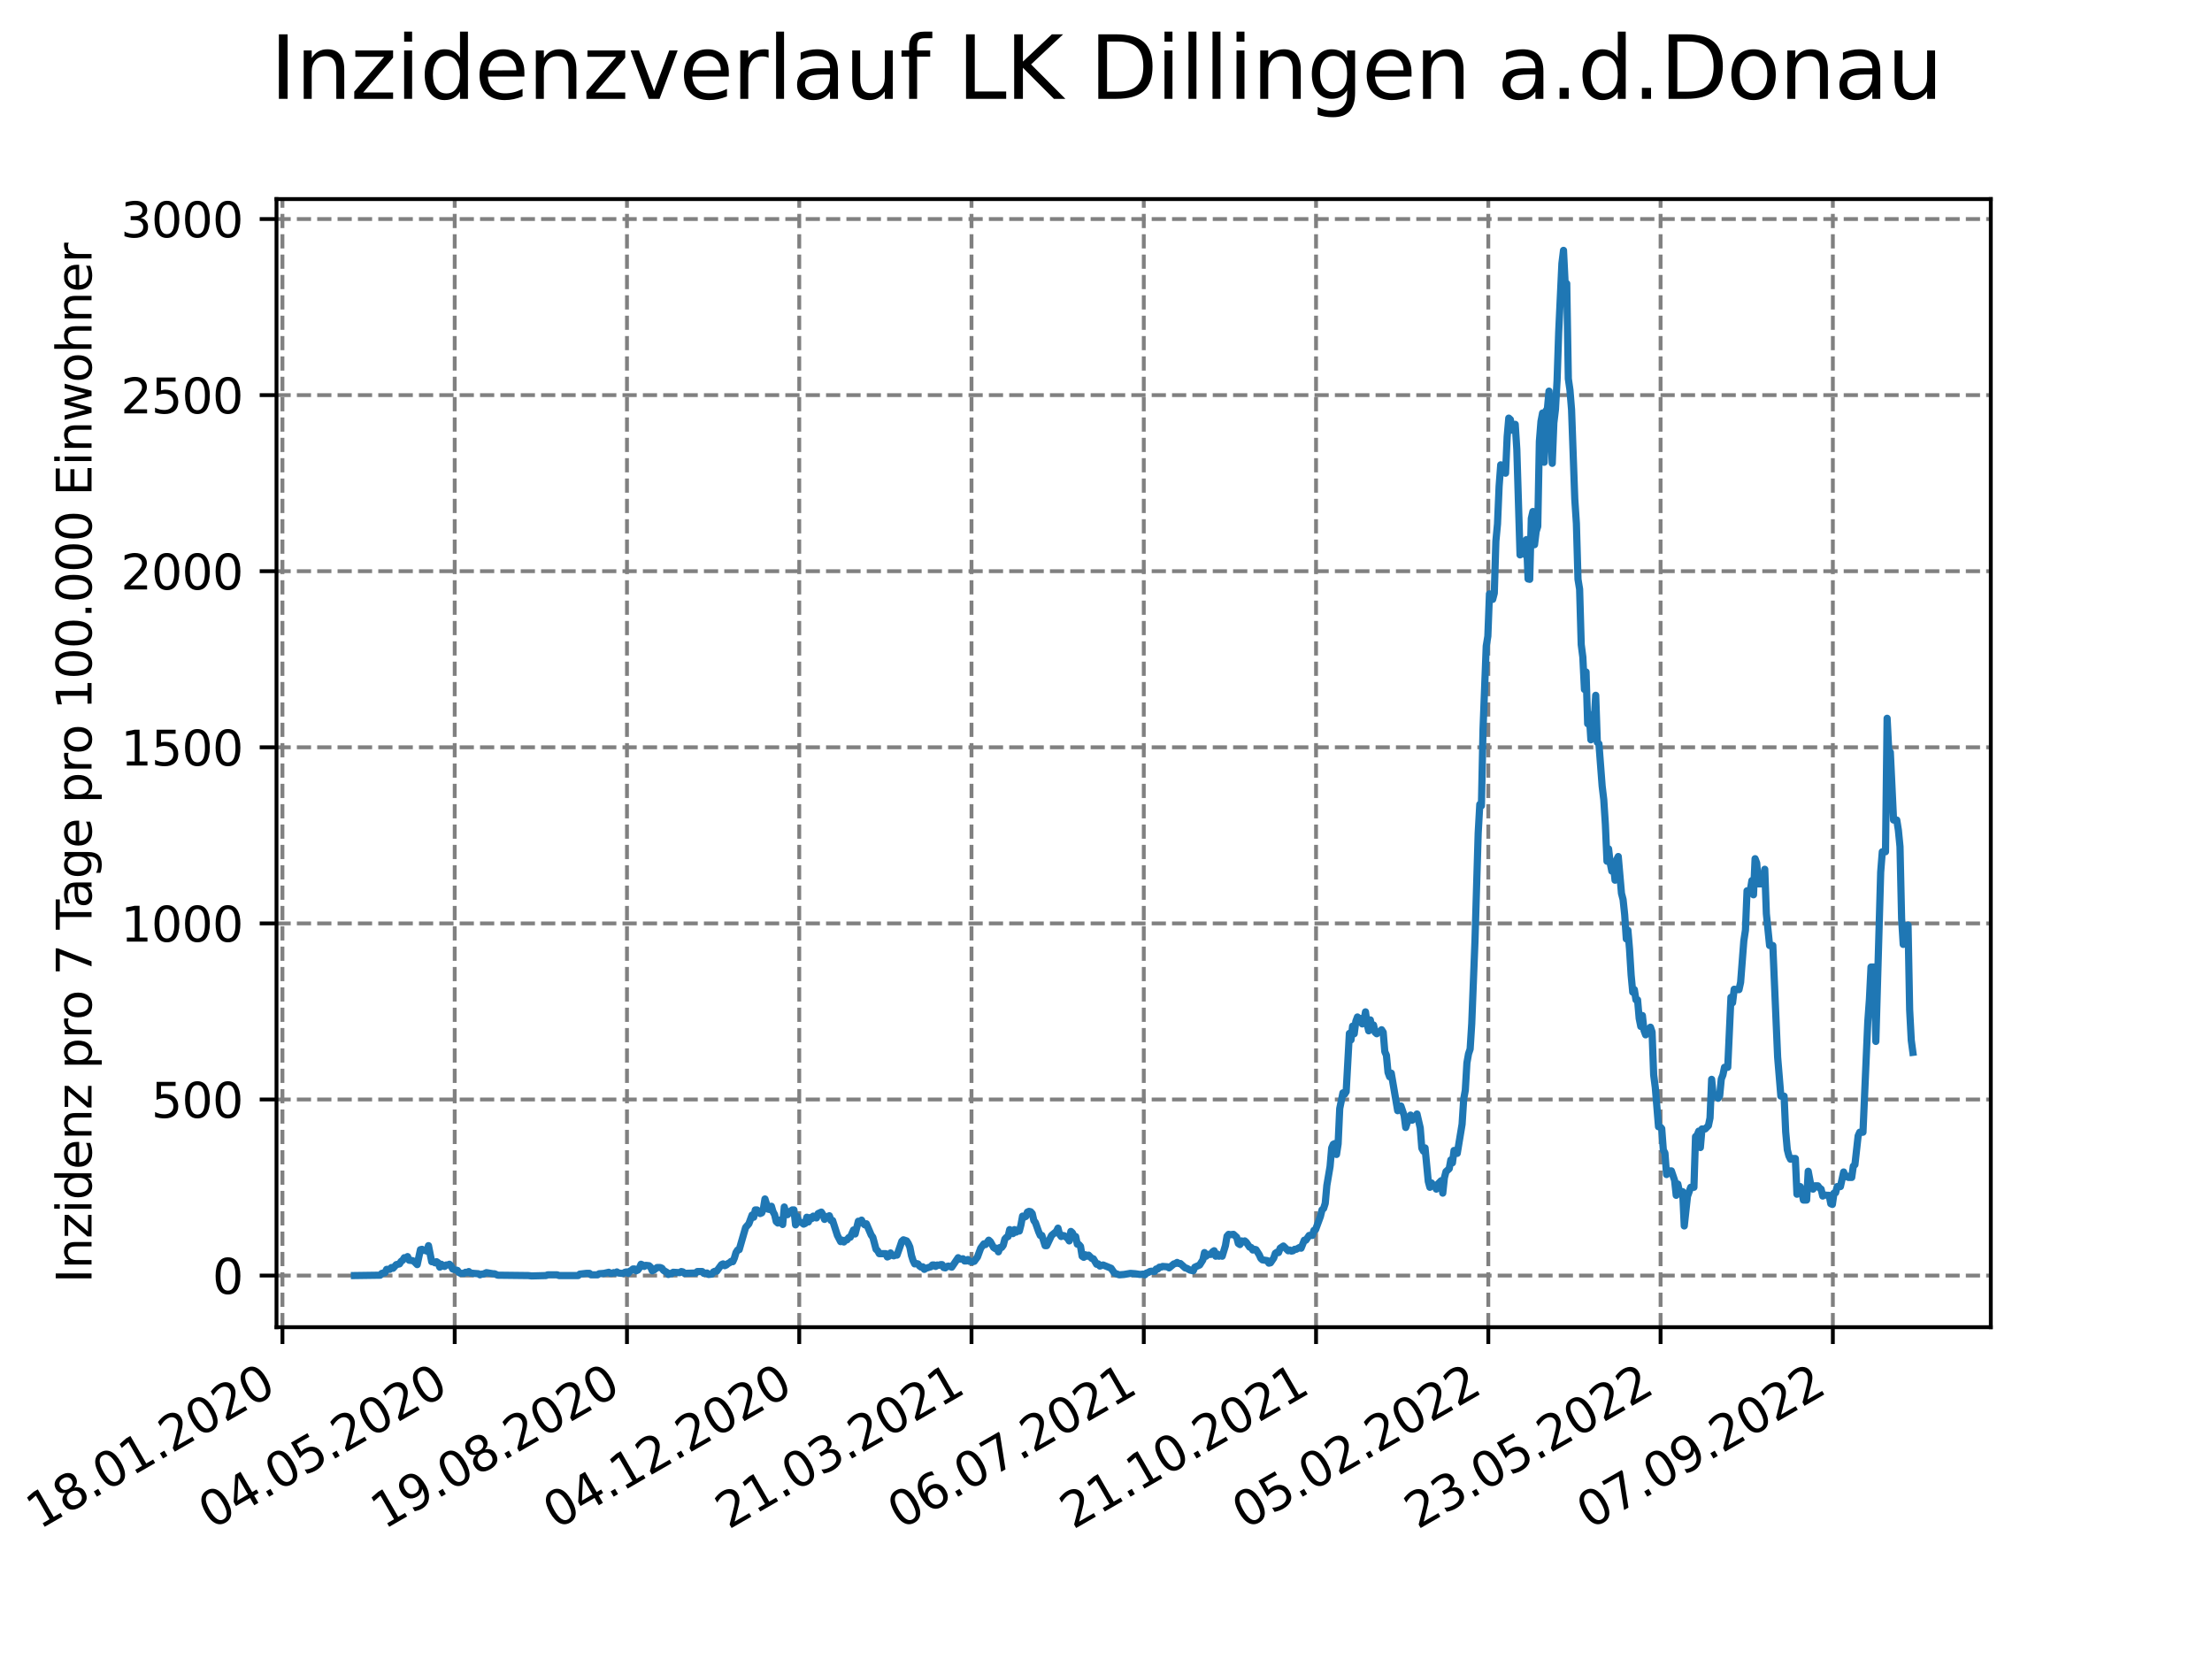 <?xml version="1.0" encoding="utf-8" standalone="no"?>
<!DOCTYPE svg PUBLIC "-//W3C//DTD SVG 1.1//EN"
  "http://www.w3.org/Graphics/SVG/1.1/DTD/svg11.dtd">
<svg xmlns:xlink="http://www.w3.org/1999/xlink" width="460.8pt" height="345.6pt" viewBox="0 0 460.8 345.6" xmlns="http://www.w3.org/2000/svg" version="1.1">
 <defs>
  <style type="text/css">*{stroke-linejoin: round; stroke-linecap: butt}</style>
 </defs>
 <g id="figure_1">
  <g id="patch_1">
   <path d="M 0 345.6 
L 460.8 345.6 
L 460.8 0 
L 0 0 
z
" style="fill: #ffffff"/>
  </g>
  <g id="axes_1">
   <g id="patch_2">
    <path d="M 57.6 276.48 
L 414.72 276.48 
L 414.72 41.472 
L 57.6 41.472 
z
" style="fill: #ffffff"/>
   </g>
   <g id="matplotlib.axis_1">
    <g id="xtick_1">
     <g id="line2d_1">
      <path d="M 58.838 276.48 
L 58.838 41.472 
" clip-path="url(#p808d6f3c18)" style="fill: none; stroke-dasharray: 2.96,1.28; stroke-dashoffset: 0; stroke: #808080; stroke-width: 0.8"/>
     </g>
     <g id="line2d_2">
      <defs>
       <path id="m3c09a8b33b" d="M 0 0 
L 0 3.5 
" style="stroke: #000000; stroke-width: 0.8"/>
      </defs>
      <g>
       <use xlink:href="#m3c09a8b33b" x="58.838" y="276.48" style="stroke: #000000; stroke-width: 0.8"/>
      </g>
     </g>
     <g id="text_1">
      <!-- 18.01.2020 -->
      <g transform="translate(8.213 318.689) rotate(-30) scale(0.1 -0.1)">
       <defs>
        <path id="DejaVuSans-31" d="M 794 531 
L 1825 531 
L 1825 4091 
L 703 3866 
L 703 4441 
L 1819 4666 
L 2450 4666 
L 2450 531 
L 3481 531 
L 3481 0 
L 794 0 
L 794 531 
z
" transform="scale(0.016)"/>
        <path id="DejaVuSans-38" d="M 2034 2216 
Q 1584 2216 1326 1975 
Q 1069 1734 1069 1313 
Q 1069 891 1326 650 
Q 1584 409 2034 409 
Q 2484 409 2743 651 
Q 3003 894 3003 1313 
Q 3003 1734 2745 1975 
Q 2488 2216 2034 2216 
z
M 1403 2484 
Q 997 2584 770 2862 
Q 544 3141 544 3541 
Q 544 4100 942 4425 
Q 1341 4750 2034 4750 
Q 2731 4750 3128 4425 
Q 3525 4100 3525 3541 
Q 3525 3141 3298 2862 
Q 3072 2584 2669 2484 
Q 3125 2378 3379 2068 
Q 3634 1759 3634 1313 
Q 3634 634 3220 271 
Q 2806 -91 2034 -91 
Q 1263 -91 848 271 
Q 434 634 434 1313 
Q 434 1759 690 2068 
Q 947 2378 1403 2484 
z
M 1172 3481 
Q 1172 3119 1398 2916 
Q 1625 2713 2034 2713 
Q 2441 2713 2670 2916 
Q 2900 3119 2900 3481 
Q 2900 3844 2670 4047 
Q 2441 4250 2034 4250 
Q 1625 4250 1398 4047 
Q 1172 3844 1172 3481 
z
" transform="scale(0.016)"/>
        <path id="DejaVuSans-2e" d="M 684 794 
L 1344 794 
L 1344 0 
L 684 0 
L 684 794 
z
" transform="scale(0.016)"/>
        <path id="DejaVuSans-30" d="M 2034 4250 
Q 1547 4250 1301 3770 
Q 1056 3291 1056 2328 
Q 1056 1369 1301 889 
Q 1547 409 2034 409 
Q 2525 409 2770 889 
Q 3016 1369 3016 2328 
Q 3016 3291 2770 3770 
Q 2525 4250 2034 4250 
z
M 2034 4750 
Q 2819 4750 3233 4129 
Q 3647 3509 3647 2328 
Q 3647 1150 3233 529 
Q 2819 -91 2034 -91 
Q 1250 -91 836 529 
Q 422 1150 422 2328 
Q 422 3509 836 4129 
Q 1250 4750 2034 4750 
z
" transform="scale(0.016)"/>
        <path id="DejaVuSans-32" d="M 1228 531 
L 3431 531 
L 3431 0 
L 469 0 
L 469 531 
Q 828 903 1448 1529 
Q 2069 2156 2228 2338 
Q 2531 2678 2651 2914 
Q 2772 3150 2772 3378 
Q 2772 3750 2511 3984 
Q 2250 4219 1831 4219 
Q 1534 4219 1204 4116 
Q 875 4013 500 3803 
L 500 4441 
Q 881 4594 1212 4672 
Q 1544 4750 1819 4750 
Q 2544 4750 2975 4387 
Q 3406 4025 3406 3419 
Q 3406 3131 3298 2873 
Q 3191 2616 2906 2266 
Q 2828 2175 2409 1742 
Q 1991 1309 1228 531 
z
" transform="scale(0.016)"/>
       </defs>
       <use xlink:href="#DejaVuSans-31"/>
       <use xlink:href="#DejaVuSans-38" x="63.623"/>
       <use xlink:href="#DejaVuSans-2e" x="127.246"/>
       <use xlink:href="#DejaVuSans-30" x="159.033"/>
       <use xlink:href="#DejaVuSans-31" x="222.656"/>
       <use xlink:href="#DejaVuSans-2e" x="286.279"/>
       <use xlink:href="#DejaVuSans-32" x="318.066"/>
       <use xlink:href="#DejaVuSans-30" x="381.689"/>
       <use xlink:href="#DejaVuSans-32" x="445.312"/>
       <use xlink:href="#DejaVuSans-30" x="508.936"/>
      </g>
     </g>
    </g>
    <g id="xtick_2">
     <g id="line2d_3">
      <path d="M 94.725 276.48 
L 94.725 41.472 
" clip-path="url(#p808d6f3c18)" style="fill: none; stroke-dasharray: 2.96,1.28; stroke-dashoffset: 0; stroke: #808080; stroke-width: 0.8"/>
     </g>
     <g id="line2d_4">
      <g>
       <use xlink:href="#m3c09a8b33b" x="94.725" y="276.48" style="stroke: #000000; stroke-width: 0.8"/>
      </g>
     </g>
     <g id="text_2">
      <!-- 04.05.2020 -->
      <g transform="translate(44.099 318.689) rotate(-30) scale(0.1 -0.1)">
       <defs>
        <path id="DejaVuSans-34" d="M 2419 4116 
L 825 1625 
L 2419 1625 
L 2419 4116 
z
M 2253 4666 
L 3047 4666 
L 3047 1625 
L 3713 1625 
L 3713 1100 
L 3047 1100 
L 3047 0 
L 2419 0 
L 2419 1100 
L 313 1100 
L 313 1709 
L 2253 4666 
z
" transform="scale(0.016)"/>
        <path id="DejaVuSans-35" d="M 691 4666 
L 3169 4666 
L 3169 4134 
L 1269 4134 
L 1269 2991 
Q 1406 3038 1543 3061 
Q 1681 3084 1819 3084 
Q 2600 3084 3056 2656 
Q 3513 2228 3513 1497 
Q 3513 744 3044 326 
Q 2575 -91 1722 -91 
Q 1428 -91 1123 -41 
Q 819 9 494 109 
L 494 744 
Q 775 591 1075 516 
Q 1375 441 1709 441 
Q 2250 441 2565 725 
Q 2881 1009 2881 1497 
Q 2881 1984 2565 2268 
Q 2250 2553 1709 2553 
Q 1456 2553 1204 2497 
Q 953 2441 691 2322 
L 691 4666 
z
" transform="scale(0.016)"/>
       </defs>
       <use xlink:href="#DejaVuSans-30"/>
       <use xlink:href="#DejaVuSans-34" x="63.623"/>
       <use xlink:href="#DejaVuSans-2e" x="127.246"/>
       <use xlink:href="#DejaVuSans-30" x="159.033"/>
       <use xlink:href="#DejaVuSans-35" x="222.656"/>
       <use xlink:href="#DejaVuSans-2e" x="286.279"/>
       <use xlink:href="#DejaVuSans-32" x="318.066"/>
       <use xlink:href="#DejaVuSans-30" x="381.689"/>
       <use xlink:href="#DejaVuSans-32" x="445.312"/>
       <use xlink:href="#DejaVuSans-30" x="508.936"/>
      </g>
     </g>
    </g>
    <g id="xtick_3">
     <g id="line2d_5">
      <path d="M 130.611 276.48 
L 130.611 41.472 
" clip-path="url(#p808d6f3c18)" style="fill: none; stroke-dasharray: 2.96,1.28; stroke-dashoffset: 0; stroke: #808080; stroke-width: 0.8"/>
     </g>
     <g id="line2d_6">
      <g>
       <use xlink:href="#m3c09a8b33b" x="130.611" y="276.48" style="stroke: #000000; stroke-width: 0.8"/>
      </g>
     </g>
     <g id="text_3">
      <!-- 19.08.2020 -->
      <g transform="translate(79.986 318.689) rotate(-30) scale(0.1 -0.1)">
       <defs>
        <path id="DejaVuSans-39" d="M 703 97 
L 703 672 
Q 941 559 1184 500 
Q 1428 441 1663 441 
Q 2288 441 2617 861 
Q 2947 1281 2994 2138 
Q 2813 1869 2534 1725 
Q 2256 1581 1919 1581 
Q 1219 1581 811 2004 
Q 403 2428 403 3163 
Q 403 3881 828 4315 
Q 1253 4750 1959 4750 
Q 2769 4750 3195 4129 
Q 3622 3509 3622 2328 
Q 3622 1225 3098 567 
Q 2575 -91 1691 -91 
Q 1453 -91 1209 -44 
Q 966 3 703 97 
z
M 1959 2075 
Q 2384 2075 2632 2365 
Q 2881 2656 2881 3163 
Q 2881 3666 2632 3958 
Q 2384 4250 1959 4250 
Q 1534 4250 1286 3958 
Q 1038 3666 1038 3163 
Q 1038 2656 1286 2365 
Q 1534 2075 1959 2075 
z
" transform="scale(0.016)"/>
       </defs>
       <use xlink:href="#DejaVuSans-31"/>
       <use xlink:href="#DejaVuSans-39" x="63.623"/>
       <use xlink:href="#DejaVuSans-2e" x="127.246"/>
       <use xlink:href="#DejaVuSans-30" x="159.033"/>
       <use xlink:href="#DejaVuSans-38" x="222.656"/>
       <use xlink:href="#DejaVuSans-2e" x="286.279"/>
       <use xlink:href="#DejaVuSans-32" x="318.066"/>
       <use xlink:href="#DejaVuSans-30" x="381.689"/>
       <use xlink:href="#DejaVuSans-32" x="445.312"/>
       <use xlink:href="#DejaVuSans-30" x="508.936"/>
      </g>
     </g>
    </g>
    <g id="xtick_4">
     <g id="line2d_7">
      <path d="M 166.497 276.48 
L 166.497 41.472 
" clip-path="url(#p808d6f3c18)" style="fill: none; stroke-dasharray: 2.96,1.28; stroke-dashoffset: 0; stroke: #808080; stroke-width: 0.8"/>
     </g>
     <g id="line2d_8">
      <g>
       <use xlink:href="#m3c09a8b33b" x="166.497" y="276.48" style="stroke: #000000; stroke-width: 0.8"/>
      </g>
     </g>
     <g id="text_4">
      <!-- 04.12.2020 -->
      <g transform="translate(115.872 318.689) rotate(-30) scale(0.1 -0.1)">
       <use xlink:href="#DejaVuSans-30"/>
       <use xlink:href="#DejaVuSans-34" x="63.623"/>
       <use xlink:href="#DejaVuSans-2e" x="127.246"/>
       <use xlink:href="#DejaVuSans-31" x="159.033"/>
       <use xlink:href="#DejaVuSans-32" x="222.656"/>
       <use xlink:href="#DejaVuSans-2e" x="286.279"/>
       <use xlink:href="#DejaVuSans-32" x="318.066"/>
       <use xlink:href="#DejaVuSans-30" x="381.689"/>
       <use xlink:href="#DejaVuSans-32" x="445.312"/>
       <use xlink:href="#DejaVuSans-30" x="508.936"/>
      </g>
     </g>
    </g>
    <g id="xtick_5">
     <g id="line2d_9">
      <path d="M 202.384 276.48 
L 202.384 41.472 
" clip-path="url(#p808d6f3c18)" style="fill: none; stroke-dasharray: 2.96,1.28; stroke-dashoffset: 0; stroke: #808080; stroke-width: 0.8"/>
     </g>
     <g id="line2d_10">
      <g>
       <use xlink:href="#m3c09a8b33b" x="202.384" y="276.48" style="stroke: #000000; stroke-width: 0.8"/>
      </g>
     </g>
     <g id="text_5">
      <!-- 21.03.2021 -->
      <g transform="translate(151.759 318.689) rotate(-30) scale(0.1 -0.1)">
       <defs>
        <path id="DejaVuSans-33" d="M 2597 2516 
Q 3050 2419 3304 2112 
Q 3559 1806 3559 1356 
Q 3559 666 3084 287 
Q 2609 -91 1734 -91 
Q 1441 -91 1130 -33 
Q 819 25 488 141 
L 488 750 
Q 750 597 1062 519 
Q 1375 441 1716 441 
Q 2309 441 2620 675 
Q 2931 909 2931 1356 
Q 2931 1769 2642 2001 
Q 2353 2234 1838 2234 
L 1294 2234 
L 1294 2753 
L 1863 2753 
Q 2328 2753 2575 2939 
Q 2822 3125 2822 3475 
Q 2822 3834 2567 4026 
Q 2313 4219 1838 4219 
Q 1578 4219 1281 4162 
Q 984 4106 628 3988 
L 628 4550 
Q 988 4650 1302 4700 
Q 1616 4750 1894 4750 
Q 2613 4750 3031 4423 
Q 3450 4097 3450 3541 
Q 3450 3153 3228 2886 
Q 3006 2619 2597 2516 
z
" transform="scale(0.016)"/>
       </defs>
       <use xlink:href="#DejaVuSans-32"/>
       <use xlink:href="#DejaVuSans-31" x="63.623"/>
       <use xlink:href="#DejaVuSans-2e" x="127.246"/>
       <use xlink:href="#DejaVuSans-30" x="159.033"/>
       <use xlink:href="#DejaVuSans-33" x="222.656"/>
       <use xlink:href="#DejaVuSans-2e" x="286.279"/>
       <use xlink:href="#DejaVuSans-32" x="318.066"/>
       <use xlink:href="#DejaVuSans-30" x="381.689"/>
       <use xlink:href="#DejaVuSans-32" x="445.312"/>
       <use xlink:href="#DejaVuSans-31" x="508.936"/>
      </g>
     </g>
    </g>
    <g id="xtick_6">
     <g id="line2d_11">
      <path d="M 238.27 276.48 
L 238.27 41.472 
" clip-path="url(#p808d6f3c18)" style="fill: none; stroke-dasharray: 2.96,1.28; stroke-dashoffset: 0; stroke: #808080; stroke-width: 0.8"/>
     </g>
     <g id="line2d_12">
      <g>
       <use xlink:href="#m3c09a8b33b" x="238.27" y="276.48" style="stroke: #000000; stroke-width: 0.8"/>
      </g>
     </g>
     <g id="text_6">
      <!-- 06.07.2021 -->
      <g transform="translate(187.645 318.689) rotate(-30) scale(0.1 -0.1)">
       <defs>
        <path id="DejaVuSans-36" d="M 2113 2584 
Q 1688 2584 1439 2293 
Q 1191 2003 1191 1497 
Q 1191 994 1439 701 
Q 1688 409 2113 409 
Q 2538 409 2786 701 
Q 3034 994 3034 1497 
Q 3034 2003 2786 2293 
Q 2538 2584 2113 2584 
z
M 3366 4563 
L 3366 3988 
Q 3128 4100 2886 4159 
Q 2644 4219 2406 4219 
Q 1781 4219 1451 3797 
Q 1122 3375 1075 2522 
Q 1259 2794 1537 2939 
Q 1816 3084 2150 3084 
Q 2853 3084 3261 2657 
Q 3669 2231 3669 1497 
Q 3669 778 3244 343 
Q 2819 -91 2113 -91 
Q 1303 -91 875 529 
Q 447 1150 447 2328 
Q 447 3434 972 4092 
Q 1497 4750 2381 4750 
Q 2619 4750 2861 4703 
Q 3103 4656 3366 4563 
z
" transform="scale(0.016)"/>
        <path id="DejaVuSans-37" d="M 525 4666 
L 3525 4666 
L 3525 4397 
L 1831 0 
L 1172 0 
L 2766 4134 
L 525 4134 
L 525 4666 
z
" transform="scale(0.016)"/>
       </defs>
       <use xlink:href="#DejaVuSans-30"/>
       <use xlink:href="#DejaVuSans-36" x="63.623"/>
       <use xlink:href="#DejaVuSans-2e" x="127.246"/>
       <use xlink:href="#DejaVuSans-30" x="159.033"/>
       <use xlink:href="#DejaVuSans-37" x="222.656"/>
       <use xlink:href="#DejaVuSans-2e" x="286.279"/>
       <use xlink:href="#DejaVuSans-32" x="318.066"/>
       <use xlink:href="#DejaVuSans-30" x="381.689"/>
       <use xlink:href="#DejaVuSans-32" x="445.312"/>
       <use xlink:href="#DejaVuSans-31" x="508.936"/>
      </g>
     </g>
    </g>
    <g id="xtick_7">
     <g id="line2d_13">
      <path d="M 274.157 276.48 
L 274.157 41.472 
" clip-path="url(#p808d6f3c18)" style="fill: none; stroke-dasharray: 2.96,1.28; stroke-dashoffset: 0; stroke: #808080; stroke-width: 0.8"/>
     </g>
     <g id="line2d_14">
      <g>
       <use xlink:href="#m3c09a8b33b" x="274.157" y="276.48" style="stroke: #000000; stroke-width: 0.8"/>
      </g>
     </g>
     <g id="text_7">
      <!-- 21.10.2021 -->
      <g transform="translate(223.531 318.689) rotate(-30) scale(0.1 -0.1)">
       <use xlink:href="#DejaVuSans-32"/>
       <use xlink:href="#DejaVuSans-31" x="63.623"/>
       <use xlink:href="#DejaVuSans-2e" x="127.246"/>
       <use xlink:href="#DejaVuSans-31" x="159.033"/>
       <use xlink:href="#DejaVuSans-30" x="222.656"/>
       <use xlink:href="#DejaVuSans-2e" x="286.279"/>
       <use xlink:href="#DejaVuSans-32" x="318.066"/>
       <use xlink:href="#DejaVuSans-30" x="381.689"/>
       <use xlink:href="#DejaVuSans-32" x="445.312"/>
       <use xlink:href="#DejaVuSans-31" x="508.936"/>
      </g>
     </g>
    </g>
    <g id="xtick_8">
     <g id="line2d_15">
      <path d="M 310.043 276.48 
L 310.043 41.472 
" clip-path="url(#p808d6f3c18)" style="fill: none; stroke-dasharray: 2.96,1.28; stroke-dashoffset: 0; stroke: #808080; stroke-width: 0.8"/>
     </g>
     <g id="line2d_16">
      <g>
       <use xlink:href="#m3c09a8b33b" x="310.043" y="276.48" style="stroke: #000000; stroke-width: 0.8"/>
      </g>
     </g>
     <g id="text_8">
      <!-- 05.02.2022 -->
      <g transform="translate(259.418 318.689) rotate(-30) scale(0.1 -0.1)">
       <use xlink:href="#DejaVuSans-30"/>
       <use xlink:href="#DejaVuSans-35" x="63.623"/>
       <use xlink:href="#DejaVuSans-2e" x="127.246"/>
       <use xlink:href="#DejaVuSans-30" x="159.033"/>
       <use xlink:href="#DejaVuSans-32" x="222.656"/>
       <use xlink:href="#DejaVuSans-2e" x="286.279"/>
       <use xlink:href="#DejaVuSans-32" x="318.066"/>
       <use xlink:href="#DejaVuSans-30" x="381.689"/>
       <use xlink:href="#DejaVuSans-32" x="445.312"/>
       <use xlink:href="#DejaVuSans-32" x="508.936"/>
      </g>
     </g>
    </g>
    <g id="xtick_9">
     <g id="line2d_17">
      <path d="M 345.929 276.48 
L 345.929 41.472 
" clip-path="url(#p808d6f3c18)" style="fill: none; stroke-dasharray: 2.96,1.28; stroke-dashoffset: 0; stroke: #808080; stroke-width: 0.8"/>
     </g>
     <g id="line2d_18">
      <g>
       <use xlink:href="#m3c09a8b33b" x="345.929" y="276.48" style="stroke: #000000; stroke-width: 0.8"/>
      </g>
     </g>
     <g id="text_9">
      <!-- 23.05.2022 -->
      <g transform="translate(295.304 318.689) rotate(-30) scale(0.1 -0.1)">
       <use xlink:href="#DejaVuSans-32"/>
       <use xlink:href="#DejaVuSans-33" x="63.623"/>
       <use xlink:href="#DejaVuSans-2e" x="127.246"/>
       <use xlink:href="#DejaVuSans-30" x="159.033"/>
       <use xlink:href="#DejaVuSans-35" x="222.656"/>
       <use xlink:href="#DejaVuSans-2e" x="286.279"/>
       <use xlink:href="#DejaVuSans-32" x="318.066"/>
       <use xlink:href="#DejaVuSans-30" x="381.689"/>
       <use xlink:href="#DejaVuSans-32" x="445.312"/>
       <use xlink:href="#DejaVuSans-32" x="508.936"/>
      </g>
     </g>
    </g>
    <g id="xtick_10">
     <g id="line2d_19">
      <path d="M 381.816 276.48 
L 381.816 41.472 
" clip-path="url(#p808d6f3c18)" style="fill: none; stroke-dasharray: 2.96,1.28; stroke-dashoffset: 0; stroke: #808080; stroke-width: 0.8"/>
     </g>
     <g id="line2d_20">
      <g>
       <use xlink:href="#m3c09a8b33b" x="381.816" y="276.48" style="stroke: #000000; stroke-width: 0.8"/>
      </g>
     </g>
     <g id="text_10">
      <!-- 07.09.2022 -->
      <g transform="translate(331.191 318.689) rotate(-30) scale(0.1 -0.1)">
       <use xlink:href="#DejaVuSans-30"/>
       <use xlink:href="#DejaVuSans-37" x="63.623"/>
       <use xlink:href="#DejaVuSans-2e" x="127.246"/>
       <use xlink:href="#DejaVuSans-30" x="159.033"/>
       <use xlink:href="#DejaVuSans-39" x="222.656"/>
       <use xlink:href="#DejaVuSans-2e" x="286.279"/>
       <use xlink:href="#DejaVuSans-32" x="318.066"/>
       <use xlink:href="#DejaVuSans-30" x="381.689"/>
       <use xlink:href="#DejaVuSans-32" x="445.312"/>
       <use xlink:href="#DejaVuSans-32" x="508.936"/>
      </g>
     </g>
    </g>
   </g>
   <g id="matplotlib.axis_2">
    <g id="ytick_1">
     <g id="line2d_21">
      <path d="M 57.6 265.722 
L 414.72 265.722 
" clip-path="url(#p808d6f3c18)" style="fill: none; stroke-dasharray: 2.96,1.28; stroke-dashoffset: 0; stroke: #808080; stroke-width: 0.8"/>
     </g>
     <g id="line2d_22">
      <defs>
       <path id="me8bfddc1c8" d="M 0 0 
L -3.5 0 
" style="stroke: #000000; stroke-width: 0.8"/>
      </defs>
      <g>
       <use xlink:href="#me8bfddc1c8" x="57.6" y="265.722" style="stroke: #000000; stroke-width: 0.8"/>
      </g>
     </g>
     <g id="text_11">
      <!-- 0 -->
      <g transform="translate(44.237 269.521) scale(0.1 -0.1)">
       <use xlink:href="#DejaVuSans-30"/>
      </g>
     </g>
    </g>
    <g id="ytick_2">
     <g id="line2d_23">
      <path d="M 57.6 229.04 
L 414.72 229.04 
" clip-path="url(#p808d6f3c18)" style="fill: none; stroke-dasharray: 2.96,1.28; stroke-dashoffset: 0; stroke: #808080; stroke-width: 0.8"/>
     </g>
     <g id="line2d_24">
      <g>
       <use xlink:href="#me8bfddc1c8" x="57.6" y="229.04" style="stroke: #000000; stroke-width: 0.8"/>
      </g>
     </g>
     <g id="text_12">
      <!-- 500 -->
      <g transform="translate(31.512 232.839) scale(0.1 -0.1)">
       <use xlink:href="#DejaVuSans-35"/>
       <use xlink:href="#DejaVuSans-30" x="63.623"/>
       <use xlink:href="#DejaVuSans-30" x="127.246"/>
      </g>
     </g>
    </g>
    <g id="ytick_3">
     <g id="line2d_25">
      <path d="M 57.6 192.358 
L 414.72 192.358 
" clip-path="url(#p808d6f3c18)" style="fill: none; stroke-dasharray: 2.96,1.28; stroke-dashoffset: 0; stroke: #808080; stroke-width: 0.8"/>
     </g>
     <g id="line2d_26">
      <g>
       <use xlink:href="#me8bfddc1c8" x="57.6" y="192.358" style="stroke: #000000; stroke-width: 0.8"/>
      </g>
     </g>
     <g id="text_13">
      <!-- 1000 -->
      <g transform="translate(25.15 196.157) scale(0.1 -0.1)">
       <use xlink:href="#DejaVuSans-31"/>
       <use xlink:href="#DejaVuSans-30" x="63.623"/>
       <use xlink:href="#DejaVuSans-30" x="127.246"/>
       <use xlink:href="#DejaVuSans-30" x="190.869"/>
      </g>
     </g>
    </g>
    <g id="ytick_4">
     <g id="line2d_27">
      <path d="M 57.6 155.676 
L 414.72 155.676 
" clip-path="url(#p808d6f3c18)" style="fill: none; stroke-dasharray: 2.96,1.28; stroke-dashoffset: 0; stroke: #808080; stroke-width: 0.8"/>
     </g>
     <g id="line2d_28">
      <g>
       <use xlink:href="#me8bfddc1c8" x="57.6" y="155.676" style="stroke: #000000; stroke-width: 0.8"/>
      </g>
     </g>
     <g id="text_14">
      <!-- 1500 -->
      <g transform="translate(25.15 159.476) scale(0.1 -0.1)">
       <use xlink:href="#DejaVuSans-31"/>
       <use xlink:href="#DejaVuSans-35" x="63.623"/>
       <use xlink:href="#DejaVuSans-30" x="127.246"/>
       <use xlink:href="#DejaVuSans-30" x="190.869"/>
      </g>
     </g>
    </g>
    <g id="ytick_5">
     <g id="line2d_29">
      <path d="M 57.6 118.995 
L 414.72 118.995 
" clip-path="url(#p808d6f3c18)" style="fill: none; stroke-dasharray: 2.96,1.28; stroke-dashoffset: 0; stroke: #808080; stroke-width: 0.8"/>
     </g>
     <g id="line2d_30">
      <g>
       <use xlink:href="#me8bfddc1c8" x="57.6" y="118.995" style="stroke: #000000; stroke-width: 0.8"/>
      </g>
     </g>
     <g id="text_15">
      <!-- 2000 -->
      <g transform="translate(25.15 122.794) scale(0.1 -0.1)">
       <use xlink:href="#DejaVuSans-32"/>
       <use xlink:href="#DejaVuSans-30" x="63.623"/>
       <use xlink:href="#DejaVuSans-30" x="127.246"/>
       <use xlink:href="#DejaVuSans-30" x="190.869"/>
      </g>
     </g>
    </g>
    <g id="ytick_6">
     <g id="line2d_31">
      <path d="M 57.6 82.313 
L 414.72 82.313 
" clip-path="url(#p808d6f3c18)" style="fill: none; stroke-dasharray: 2.96,1.28; stroke-dashoffset: 0; stroke: #808080; stroke-width: 0.8"/>
     </g>
     <g id="line2d_32">
      <g>
       <use xlink:href="#me8bfddc1c8" x="57.6" y="82.313" style="stroke: #000000; stroke-width: 0.8"/>
      </g>
     </g>
     <g id="text_16">
      <!-- 2500 -->
      <g transform="translate(25.15 86.112) scale(0.1 -0.1)">
       <use xlink:href="#DejaVuSans-32"/>
       <use xlink:href="#DejaVuSans-35" x="63.623"/>
       <use xlink:href="#DejaVuSans-30" x="127.246"/>
       <use xlink:href="#DejaVuSans-30" x="190.869"/>
      </g>
     </g>
    </g>
    <g id="ytick_7">
     <g id="line2d_33">
      <path d="M 57.6 45.631 
L 414.72 45.631 
" clip-path="url(#p808d6f3c18)" style="fill: none; stroke-dasharray: 2.96,1.28; stroke-dashoffset: 0; stroke: #808080; stroke-width: 0.8"/>
     </g>
     <g id="line2d_34">
      <g>
       <use xlink:href="#me8bfddc1c8" x="57.6" y="45.631" style="stroke: #000000; stroke-width: 0.8"/>
      </g>
     </g>
     <g id="text_17">
      <!-- 3000 -->
      <g transform="translate(25.15 49.43) scale(0.1 -0.1)">
       <use xlink:href="#DejaVuSans-33"/>
       <use xlink:href="#DejaVuSans-30" x="63.623"/>
       <use xlink:href="#DejaVuSans-30" x="127.246"/>
       <use xlink:href="#DejaVuSans-30" x="190.869"/>
      </g>
     </g>
    </g>
    <g id="text_18">
     <!-- Inzidenz pro 7 Tage pro 100.000 Einwohner -->
     <g transform="translate(19.07 267.301) rotate(-90) scale(0.1 -0.1)">
      <defs>
       <path id="DejaVuSans-49" d="M 628 4666 
L 1259 4666 
L 1259 0 
L 628 0 
L 628 4666 
z
" transform="scale(0.016)"/>
       <path id="DejaVuSans-6e" d="M 3513 2113 
L 3513 0 
L 2938 0 
L 2938 2094 
Q 2938 2591 2744 2837 
Q 2550 3084 2163 3084 
Q 1697 3084 1428 2787 
Q 1159 2491 1159 1978 
L 1159 0 
L 581 0 
L 581 3500 
L 1159 3500 
L 1159 2956 
Q 1366 3272 1645 3428 
Q 1925 3584 2291 3584 
Q 2894 3584 3203 3211 
Q 3513 2838 3513 2113 
z
" transform="scale(0.016)"/>
       <path id="DejaVuSans-7a" d="M 353 3500 
L 3084 3500 
L 3084 2975 
L 922 459 
L 3084 459 
L 3084 0 
L 275 0 
L 275 525 
L 2438 3041 
L 353 3041 
L 353 3500 
z
" transform="scale(0.016)"/>
       <path id="DejaVuSans-69" d="M 603 3500 
L 1178 3500 
L 1178 0 
L 603 0 
L 603 3500 
z
M 603 4863 
L 1178 4863 
L 1178 4134 
L 603 4134 
L 603 4863 
z
" transform="scale(0.016)"/>
       <path id="DejaVuSans-64" d="M 2906 2969 
L 2906 4863 
L 3481 4863 
L 3481 0 
L 2906 0 
L 2906 525 
Q 2725 213 2448 61 
Q 2172 -91 1784 -91 
Q 1150 -91 751 415 
Q 353 922 353 1747 
Q 353 2572 751 3078 
Q 1150 3584 1784 3584 
Q 2172 3584 2448 3432 
Q 2725 3281 2906 2969 
z
M 947 1747 
Q 947 1113 1208 752 
Q 1469 391 1925 391 
Q 2381 391 2643 752 
Q 2906 1113 2906 1747 
Q 2906 2381 2643 2742 
Q 2381 3103 1925 3103 
Q 1469 3103 1208 2742 
Q 947 2381 947 1747 
z
" transform="scale(0.016)"/>
       <path id="DejaVuSans-65" d="M 3597 1894 
L 3597 1613 
L 953 1613 
Q 991 1019 1311 708 
Q 1631 397 2203 397 
Q 2534 397 2845 478 
Q 3156 559 3463 722 
L 3463 178 
Q 3153 47 2828 -22 
Q 2503 -91 2169 -91 
Q 1331 -91 842 396 
Q 353 884 353 1716 
Q 353 2575 817 3079 
Q 1281 3584 2069 3584 
Q 2775 3584 3186 3129 
Q 3597 2675 3597 1894 
z
M 3022 2063 
Q 3016 2534 2758 2815 
Q 2500 3097 2075 3097 
Q 1594 3097 1305 2825 
Q 1016 2553 972 2059 
L 3022 2063 
z
" transform="scale(0.016)"/>
       <path id="DejaVuSans-20" transform="scale(0.016)"/>
       <path id="DejaVuSans-70" d="M 1159 525 
L 1159 -1331 
L 581 -1331 
L 581 3500 
L 1159 3500 
L 1159 2969 
Q 1341 3281 1617 3432 
Q 1894 3584 2278 3584 
Q 2916 3584 3314 3078 
Q 3713 2572 3713 1747 
Q 3713 922 3314 415 
Q 2916 -91 2278 -91 
Q 1894 -91 1617 61 
Q 1341 213 1159 525 
z
M 3116 1747 
Q 3116 2381 2855 2742 
Q 2594 3103 2138 3103 
Q 1681 3103 1420 2742 
Q 1159 2381 1159 1747 
Q 1159 1113 1420 752 
Q 1681 391 2138 391 
Q 2594 391 2855 752 
Q 3116 1113 3116 1747 
z
" transform="scale(0.016)"/>
       <path id="DejaVuSans-72" d="M 2631 2963 
Q 2534 3019 2420 3045 
Q 2306 3072 2169 3072 
Q 1681 3072 1420 2755 
Q 1159 2438 1159 1844 
L 1159 0 
L 581 0 
L 581 3500 
L 1159 3500 
L 1159 2956 
Q 1341 3275 1631 3429 
Q 1922 3584 2338 3584 
Q 2397 3584 2469 3576 
Q 2541 3569 2628 3553 
L 2631 2963 
z
" transform="scale(0.016)"/>
       <path id="DejaVuSans-6f" d="M 1959 3097 
Q 1497 3097 1228 2736 
Q 959 2375 959 1747 
Q 959 1119 1226 758 
Q 1494 397 1959 397 
Q 2419 397 2687 759 
Q 2956 1122 2956 1747 
Q 2956 2369 2687 2733 
Q 2419 3097 1959 3097 
z
M 1959 3584 
Q 2709 3584 3137 3096 
Q 3566 2609 3566 1747 
Q 3566 888 3137 398 
Q 2709 -91 1959 -91 
Q 1206 -91 779 398 
Q 353 888 353 1747 
Q 353 2609 779 3096 
Q 1206 3584 1959 3584 
z
" transform="scale(0.016)"/>
       <path id="DejaVuSans-54" d="M -19 4666 
L 3928 4666 
L 3928 4134 
L 2272 4134 
L 2272 0 
L 1638 0 
L 1638 4134 
L -19 4134 
L -19 4666 
z
" transform="scale(0.016)"/>
       <path id="DejaVuSans-61" d="M 2194 1759 
Q 1497 1759 1228 1600 
Q 959 1441 959 1056 
Q 959 750 1161 570 
Q 1363 391 1709 391 
Q 2188 391 2477 730 
Q 2766 1069 2766 1631 
L 2766 1759 
L 2194 1759 
z
M 3341 1997 
L 3341 0 
L 2766 0 
L 2766 531 
Q 2569 213 2275 61 
Q 1981 -91 1556 -91 
Q 1019 -91 701 211 
Q 384 513 384 1019 
Q 384 1609 779 1909 
Q 1175 2209 1959 2209 
L 2766 2209 
L 2766 2266 
Q 2766 2663 2505 2880 
Q 2244 3097 1772 3097 
Q 1472 3097 1187 3025 
Q 903 2953 641 2809 
L 641 3341 
Q 956 3463 1253 3523 
Q 1550 3584 1831 3584 
Q 2591 3584 2966 3190 
Q 3341 2797 3341 1997 
z
" transform="scale(0.016)"/>
       <path id="DejaVuSans-67" d="M 2906 1791 
Q 2906 2416 2648 2759 
Q 2391 3103 1925 3103 
Q 1463 3103 1205 2759 
Q 947 2416 947 1791 
Q 947 1169 1205 825 
Q 1463 481 1925 481 
Q 2391 481 2648 825 
Q 2906 1169 2906 1791 
z
M 3481 434 
Q 3481 -459 3084 -895 
Q 2688 -1331 1869 -1331 
Q 1566 -1331 1297 -1286 
Q 1028 -1241 775 -1147 
L 775 -588 
Q 1028 -725 1275 -790 
Q 1522 -856 1778 -856 
Q 2344 -856 2625 -561 
Q 2906 -266 2906 331 
L 2906 616 
Q 2728 306 2450 153 
Q 2172 0 1784 0 
Q 1141 0 747 490 
Q 353 981 353 1791 
Q 353 2603 747 3093 
Q 1141 3584 1784 3584 
Q 2172 3584 2450 3431 
Q 2728 3278 2906 2969 
L 2906 3500 
L 3481 3500 
L 3481 434 
z
" transform="scale(0.016)"/>
       <path id="DejaVuSans-45" d="M 628 4666 
L 3578 4666 
L 3578 4134 
L 1259 4134 
L 1259 2753 
L 3481 2753 
L 3481 2222 
L 1259 2222 
L 1259 531 
L 3634 531 
L 3634 0 
L 628 0 
L 628 4666 
z
" transform="scale(0.016)"/>
       <path id="DejaVuSans-77" d="M 269 3500 
L 844 3500 
L 1563 769 
L 2278 3500 
L 2956 3500 
L 3675 769 
L 4391 3500 
L 4966 3500 
L 4050 0 
L 3372 0 
L 2619 2869 
L 1863 0 
L 1184 0 
L 269 3500 
z
" transform="scale(0.016)"/>
       <path id="DejaVuSans-68" d="M 3513 2113 
L 3513 0 
L 2938 0 
L 2938 2094 
Q 2938 2591 2744 2837 
Q 2550 3084 2163 3084 
Q 1697 3084 1428 2787 
Q 1159 2491 1159 1978 
L 1159 0 
L 581 0 
L 581 4863 
L 1159 4863 
L 1159 2956 
Q 1366 3272 1645 3428 
Q 1925 3584 2291 3584 
Q 2894 3584 3203 3211 
Q 3513 2838 3513 2113 
z
" transform="scale(0.016)"/>
      </defs>
      <use xlink:href="#DejaVuSans-49"/>
      <use xlink:href="#DejaVuSans-6e" x="29.492"/>
      <use xlink:href="#DejaVuSans-7a" x="92.871"/>
      <use xlink:href="#DejaVuSans-69" x="145.361"/>
      <use xlink:href="#DejaVuSans-64" x="173.145"/>
      <use xlink:href="#DejaVuSans-65" x="236.621"/>
      <use xlink:href="#DejaVuSans-6e" x="298.145"/>
      <use xlink:href="#DejaVuSans-7a" x="361.523"/>
      <use xlink:href="#DejaVuSans-20" x="414.014"/>
      <use xlink:href="#DejaVuSans-70" x="445.801"/>
      <use xlink:href="#DejaVuSans-72" x="509.277"/>
      <use xlink:href="#DejaVuSans-6f" x="548.141"/>
      <use xlink:href="#DejaVuSans-20" x="609.322"/>
      <use xlink:href="#DejaVuSans-37" x="641.109"/>
      <use xlink:href="#DejaVuSans-20" x="704.732"/>
      <use xlink:href="#DejaVuSans-54" x="736.52"/>
      <use xlink:href="#DejaVuSans-61" x="781.104"/>
      <use xlink:href="#DejaVuSans-67" x="842.383"/>
      <use xlink:href="#DejaVuSans-65" x="905.859"/>
      <use xlink:href="#DejaVuSans-20" x="967.383"/>
      <use xlink:href="#DejaVuSans-70" x="999.17"/>
      <use xlink:href="#DejaVuSans-72" x="1062.646"/>
      <use xlink:href="#DejaVuSans-6f" x="1101.51"/>
      <use xlink:href="#DejaVuSans-20" x="1162.691"/>
      <use xlink:href="#DejaVuSans-31" x="1194.479"/>
      <use xlink:href="#DejaVuSans-30" x="1258.102"/>
      <use xlink:href="#DejaVuSans-30" x="1321.725"/>
      <use xlink:href="#DejaVuSans-2e" x="1385.348"/>
      <use xlink:href="#DejaVuSans-30" x="1417.135"/>
      <use xlink:href="#DejaVuSans-30" x="1480.758"/>
      <use xlink:href="#DejaVuSans-30" x="1544.381"/>
      <use xlink:href="#DejaVuSans-20" x="1608.004"/>
      <use xlink:href="#DejaVuSans-45" x="1639.791"/>
      <use xlink:href="#DejaVuSans-69" x="1702.975"/>
      <use xlink:href="#DejaVuSans-6e" x="1730.758"/>
      <use xlink:href="#DejaVuSans-77" x="1794.137"/>
      <use xlink:href="#DejaVuSans-6f" x="1875.924"/>
      <use xlink:href="#DejaVuSans-68" x="1937.105"/>
      <use xlink:href="#DejaVuSans-6e" x="2000.484"/>
      <use xlink:href="#DejaVuSans-65" x="2063.863"/>
      <use xlink:href="#DejaVuSans-72" x="2125.387"/>
     </g>
    </g>
   </g>
   <g id="line2d_35">
    <path d="M 73.833 265.722 
L 79.199 265.646 
L 79.534 265.266 
L 80.205 265.114 
L 80.54 264.43 
L 81.211 264.43 
L 81.547 264.05 
L 81.882 264.202 
L 82.553 263.443 
L 83.224 263.291 
L 83.559 262.759 
L 83.894 262.531 
L 84.23 261.999 
L 84.565 262.075 
L 84.9 261.771 
L 85.236 262.531 
L 85.907 262.607 
L 86.242 262.759 
L 86.913 263.443 
L 87.584 260.328 
L 87.919 260.252 
L 88.254 260.48 
L 88.59 260.48 
L 88.925 260.631 
L 89.261 259.492 
L 89.931 262.835 
L 90.267 262.835 
L 90.602 263.063 
L 90.937 262.835 
L 91.273 263.063 
L 91.608 263.974 
L 91.944 263.367 
L 92.279 263.746 
L 92.614 263.822 
L 92.95 263.519 
L 93.285 263.519 
L 93.621 263.367 
L 93.956 263.67 
L 94.291 264.354 
L 95.297 264.658 
L 95.633 265.114 
L 95.968 265.266 
L 96.639 265.266 
L 96.974 265.038 
L 97.31 265.114 
L 97.645 264.886 
L 97.981 265.19 
L 98.651 265.266 
L 99.658 265.342 
L 99.993 265.57 
L 100.328 265.418 
L 100.664 265.418 
L 101.334 265.114 
L 102.676 265.342 
L 103.011 265.342 
L 103.682 265.646 
L 110.055 265.722 
L 110.725 265.798 
L 113.744 265.722 
L 114.079 265.57 
L 116.091 265.57 
L 116.427 265.722 
L 120.452 265.722 
L 120.787 265.418 
L 121.458 265.342 
L 122.128 265.266 
L 122.799 265.266 
L 123.135 265.57 
L 124.476 265.57 
L 124.812 265.342 
L 125.818 265.266 
L 126.824 265.038 
L 127.159 265.266 
L 127.495 265.266 
L 127.83 265.114 
L 128.165 265.19 
L 128.501 264.962 
L 128.836 265.19 
L 129.507 265.266 
L 129.842 265.266 
L 130.178 265.038 
L 130.513 264.962 
L 130.849 265.266 
L 131.184 264.81 
L 131.519 264.658 
L 131.855 264.354 
L 132.19 264.354 
L 132.525 264.734 
L 132.861 264.582 
L 133.196 264.126 
L 133.532 263.367 
L 133.867 263.519 
L 134.202 263.822 
L 134.538 263.595 
L 135.209 263.67 
L 135.544 263.974 
L 135.879 264.734 
L 136.215 264.582 
L 136.885 264.05 
L 137.556 264.05 
L 137.892 264.202 
L 138.227 264.658 
L 138.898 265.038 
L 139.233 265.494 
L 139.569 265.266 
L 139.904 265.342 
L 140.239 265.038 
L 141.581 265.114 
L 141.916 264.886 
L 142.252 264.962 
L 142.587 265.266 
L 144.935 265.19 
L 145.27 264.886 
L 146.276 264.886 
L 146.612 265.266 
L 147.282 265.19 
L 147.618 265.494 
L 148.289 265.418 
L 148.624 264.962 
L 148.959 264.81 
L 149.295 264.81 
L 150.301 263.443 
L 150.636 263.291 
L 150.972 263.67 
L 151.307 263.519 
L 151.642 263.215 
L 151.978 263.063 
L 152.313 262.759 
L 152.649 262.835 
L 152.984 262.075 
L 153.319 260.935 
L 153.655 260.404 
L 153.99 260.328 
L 154.996 256.833 
L 155.332 255.693 
L 156.003 254.933 
L 156.673 253.11 
L 157.009 253.566 
L 157.344 252.046 
L 157.679 252.046 
L 158.015 252.35 
L 158.35 252.806 
L 158.686 252.654 
L 159.021 251.818 
L 159.356 249.767 
L 160.027 251.894 
L 160.363 251.97 
L 160.698 251.286 
L 161.033 252.426 
L 161.369 253.034 
L 161.704 254.477 
L 162.039 254.781 
L 162.375 254.174 
L 162.71 254.174 
L 163.046 255.085 
L 163.381 251.438 
L 163.716 252.73 
L 164.052 253.034 
L 164.723 252.274 
L 165.058 252.046 
L 165.393 252.046 
L 165.729 255.161 
L 166.064 253.414 
L 166.4 254.553 
L 167.07 254.705 
L 167.406 255.009 
L 167.741 254.857 
L 168.076 253.566 
L 168.412 254.553 
L 168.747 253.642 
L 169.083 253.87 
L 169.418 253.338 
L 169.753 253.642 
L 170.089 253.718 
L 170.424 252.806 
L 171.095 252.502 
L 171.43 253.034 
L 171.766 254.022 
L 172.101 253.566 
L 172.772 253.262 
L 173.107 254.25 
L 173.443 254.25 
L 174.449 257.365 
L 175.12 258.656 
L 175.455 258.352 
L 175.79 258.732 
L 176.126 258.352 
L 176.461 258.276 
L 176.797 257.82 
L 177.132 257.744 
L 177.803 256.225 
L 178.138 257.061 
L 178.809 254.401 
L 179.144 254.477 
L 179.48 254.174 
L 179.815 254.857 
L 180.15 255.161 
L 180.486 254.933 
L 181.492 257.289 
L 181.827 257.744 
L 182.498 260.252 
L 182.833 260.555 
L 183.169 261.163 
L 184.51 261.163 
L 184.846 261.847 
L 185.181 261.695 
L 185.517 261.011 
L 185.852 261.467 
L 186.187 261.619 
L 186.523 261.467 
L 186.858 261.467 
L 187.529 259.568 
L 187.864 258.58 
L 188.2 258.276 
L 188.87 258.504 
L 189.206 259.036 
L 189.541 259.796 
L 189.877 261.543 
L 190.212 262.607 
L 190.547 263.291 
L 190.883 263.215 
L 191.218 263.291 
L 191.554 263.746 
L 191.889 263.974 
L 192.224 263.898 
L 192.56 264.43 
L 192.895 264.202 
L 193.901 263.898 
L 194.237 263.519 
L 194.572 263.519 
L 194.907 263.822 
L 195.243 263.519 
L 195.578 263.595 
L 195.914 263.443 
L 196.249 263.443 
L 196.584 264.05 
L 196.92 264.126 
L 197.255 263.822 
L 197.591 263.746 
L 198.261 263.974 
L 199.603 261.999 
L 199.938 262.303 
L 200.609 262.227 
L 200.944 262.683 
L 201.28 262.683 
L 201.615 262.379 
L 201.951 262.759 
L 202.621 262.835 
L 202.957 262.759 
L 203.627 261.847 
L 204.298 260.024 
L 204.969 259.112 
L 205.304 259.264 
L 205.975 258.352 
L 206.311 258.656 
L 206.981 259.872 
L 207.317 260.1 
L 207.652 260.024 
L 207.987 260.783 
L 208.323 259.872 
L 208.658 259.872 
L 208.994 259.416 
L 209.329 258.124 
L 209.664 257.744 
L 210 257.592 
L 210.335 256.149 
L 210.671 256.909 
L 211.006 256.985 
L 211.341 256.149 
L 211.677 256.681 
L 212.012 256.377 
L 212.348 256.453 
L 212.683 255.161 
L 213.018 253.338 
L 213.354 253.566 
L 213.689 253.414 
L 214.024 252.502 
L 214.36 252.35 
L 214.695 252.426 
L 215.031 252.806 
L 215.366 254.25 
L 215.701 254.705 
L 216.372 256.605 
L 216.708 257.365 
L 217.043 257.365 
L 217.714 259.492 
L 218.049 259.492 
L 219.055 257.365 
L 220.061 256.529 
L 220.397 255.845 
L 220.732 257.137 
L 221.068 257.592 
L 221.403 257.365 
L 221.738 257.44 
L 222.409 257.972 
L 222.745 258.504 
L 223.08 256.529 
L 223.415 256.833 
L 223.751 257.592 
L 224.086 257.592 
L 224.421 259.188 
L 224.757 259.264 
L 225.092 259.644 
L 225.428 261.695 
L 225.763 261.923 
L 226.098 261.391 
L 226.434 261.695 
L 226.769 261.467 
L 227.44 262.151 
L 227.775 262.227 
L 228.446 263.367 
L 228.781 263.291 
L 229.117 263.746 
L 229.788 263.519 
L 231.465 264.202 
L 232.135 265.19 
L 233.142 265.57 
L 234.148 265.494 
L 235.489 265.266 
L 236.495 265.342 
L 237.502 265.494 
L 238.172 265.418 
L 238.508 265.57 
L 238.843 265.19 
L 239.178 265.114 
L 239.514 264.886 
L 239.849 264.81 
L 240.52 264.886 
L 240.855 264.354 
L 241.191 264.354 
L 241.526 263.974 
L 241.862 263.974 
L 242.197 263.822 
L 243.203 263.898 
L 243.539 264.126 
L 244.545 263.291 
L 244.88 263.215 
L 245.215 262.987 
L 245.551 263.215 
L 245.886 263.215 
L 246.557 263.822 
L 246.892 264.126 
L 247.228 264.202 
L 247.899 264.582 
L 248.569 264.734 
L 248.905 263.974 
L 249.911 263.519 
L 250.582 262.455 
L 250.917 260.935 
L 251.252 261.695 
L 251.588 261.315 
L 252.259 261.315 
L 252.594 260.783 
L 252.929 260.555 
L 253.265 261.695 
L 253.6 261.239 
L 253.936 261.695 
L 254.271 261.543 
L 254.606 261.695 
L 255.277 259.492 
L 255.612 257.516 
L 255.948 257.137 
L 256.283 257.213 
L 256.954 257.137 
L 257.625 257.744 
L 257.96 259.036 
L 258.296 259.264 
L 258.631 258.504 
L 258.966 258.732 
L 259.302 258.504 
L 259.637 258.808 
L 260.308 259.796 
L 260.643 259.872 
L 260.979 260.404 
L 261.314 260.252 
L 261.649 260.328 
L 262.32 261.391 
L 262.656 262.151 
L 262.991 262.455 
L 263.997 262.607 
L 264.333 263.139 
L 264.668 263.063 
L 265.339 262.075 
L 265.674 261.087 
L 266.009 260.859 
L 266.345 260.935 
L 266.68 260.024 
L 267.351 259.568 
L 268.357 260.555 
L 268.693 260.404 
L 269.028 260.631 
L 269.363 260.555 
L 269.699 260.252 
L 270.034 260.252 
L 270.705 259.872 
L 271.04 260.024 
L 271.711 258.352 
L 272.046 258.352 
L 272.717 257.365 
L 273.388 257.365 
L 273.723 256.301 
L 274.059 256.149 
L 275.065 253.414 
L 275.4 252.046 
L 275.736 251.742 
L 276.071 250.679 
L 276.406 246.956 
L 277.077 243.005 
L 277.413 239.13 
L 277.748 238.371 
L 278.083 238.219 
L 278.419 240.498 
L 278.754 238.295 
L 279.09 230.925 
L 279.76 227.658 
L 280.096 227.962 
L 280.431 227.43 
L 281.102 215.274 
L 281.437 216.642 
L 281.773 213.754 
L 282.108 215.35 
L 282.443 212.767 
L 282.779 211.855 
L 283.114 212.387 
L 283.45 212.159 
L 283.785 213.299 
L 284.12 212.843 
L 284.456 210.791 
L 284.791 213.299 
L 285.126 214.742 
L 285.462 212.463 
L 285.797 214.362 
L 286.133 213.527 
L 286.468 215.046 
L 286.803 215.35 
L 287.139 214.97 
L 287.474 214.894 
L 287.81 214.514 
L 288.145 215.046 
L 288.48 219.073 
L 288.816 219.833 
L 289.151 223.403 
L 289.487 224.315 
L 289.822 223.555 
L 291.163 231.381 
L 291.499 230.697 
L 291.834 230.393 
L 292.505 232.369 
L 292.84 234.876 
L 293.176 233.812 
L 293.511 233.356 
L 293.847 232.293 
L 294.182 233.356 
L 294.517 232.672 
L 294.853 232.672 
L 295.188 232.065 
L 295.859 234.952 
L 296.194 239.206 
L 296.53 239.814 
L 296.865 239.13 
L 297.536 246.12 
L 297.871 247.336 
L 298.207 246.424 
L 298.542 247.032 
L 298.877 246.88 
L 299.213 247.716 
L 299.548 246.652 
L 300.219 245.968 
L 300.554 248.551 
L 300.89 245.36 
L 301.225 244.069 
L 301.896 243.461 
L 302.231 241.638 
L 302.567 242.245 
L 302.902 239.662 
L 303.237 239.814 
L 303.573 240.27 
L 304.579 234.192 
L 304.914 228.95 
L 305.25 227.126 
L 305.585 221.428 
L 305.92 219.529 
L 306.256 218.541 
L 306.591 213.223 
L 307.262 196.052 
L 307.933 173.563 
L 308.268 167.561 
L 308.604 167.865 
L 308.939 151.986 
L 309.61 134.588 
L 309.945 132.536 
L 310.281 123.723 
L 310.616 123.951 
L 310.951 124.863 
L 311.287 123.571 
L 311.622 112.707 
L 311.957 109.136 
L 312.293 101.31 
L 312.628 96.828 
L 312.964 98.119 
L 313.299 98.119 
L 313.634 98.575 
L 313.97 90.978 
L 314.305 87.103 
L 314.641 87.407 
L 314.976 89.61 
L 315.647 88.395 
L 315.982 93.637 
L 316.653 115.594 
L 316.988 112.783 
L 317.659 115.518 
L 317.994 112.403 
L 318.33 120.608 
L 318.665 120.684 
L 319.001 107.996 
L 319.336 106.553 
L 319.671 113.467 
L 320.007 110.731 
L 320.342 109.668 
L 320.678 91.965 
L 321.013 87.787 
L 321.348 86.039 
L 321.684 96.296 
L 322.019 85.659 
L 322.354 85.128 
L 322.69 81.481 
L 323.361 96.524 
L 323.696 88.091 
L 324.031 85.28 
L 324.367 79.278 
L 324.702 69.249 
L 325.373 54.889 
L 325.708 52.154 
L 326.044 58.992 
L 326.379 59.068 
L 326.714 78.898 
L 327.05 81.253 
L 327.385 85.356 
L 328.056 103.97 
L 328.391 109.06 
L 328.727 120.684 
L 329.062 122.736 
L 329.398 134.284 
L 329.733 136.867 
L 330.068 143.629 
L 330.404 139.982 
L 330.739 150.771 
L 331.075 148.795 
L 331.41 154.114 
L 331.745 149.479 
L 332.081 150.619 
L 332.416 144.845 
L 332.751 154.645 
L 333.087 154.949 
L 333.758 163.762 
L 334.093 166.574 
L 334.428 171.74 
L 334.764 179.413 
L 335.099 176.83 
L 335.435 179.793 
L 335.77 181.465 
L 336.105 180.021 
L 336.441 183.364 
L 336.776 179.11 
L 337.111 178.426 
L 337.782 186.099 
L 338.118 187.391 
L 338.453 190.582 
L 338.788 195.596 
L 339.124 193.773 
L 339.459 197.724 
L 339.795 203.118 
L 340.13 206.689 
L 340.465 206.157 
L 340.801 208.284 
L 341.136 208.284 
L 341.471 212.159 
L 341.807 213.83 
L 342.142 211.551 
L 342.478 214.666 
L 342.813 215.578 
L 343.148 215.274 
L 343.484 215.274 
L 343.819 213.982 
L 344.155 214.97 
L 344.49 223.935 
L 344.825 226.518 
L 345.496 234.724 
L 345.832 234.724 
L 346.167 235.104 
L 346.502 239.586 
L 346.838 240.194 
L 347.173 244.677 
L 347.508 243.917 
L 348.179 243.917 
L 348.85 245.892 
L 349.185 249.007 
L 349.521 246.652 
L 349.856 248.247 
L 350.527 248.247 
L 350.862 255.389 
L 351.533 249.235 
L 352.204 247.336 
L 352.875 247.336 
L 353.21 236.775 
L 353.545 236.471 
L 353.881 235.635 
L 354.216 239.054 
L 354.552 235.18 
L 355.222 235.18 
L 355.893 234.496 
L 356.229 232.9 
L 356.564 224.847 
L 356.899 228.266 
L 357.57 228.266 
L 357.905 228.798 
L 358.241 228.266 
L 358.576 224.771 
L 358.912 223.935 
L 359.247 222.34 
L 359.918 222.34 
L 360.589 207.752 
L 360.924 208.892 
L 361.259 206.081 
L 361.93 206.157 
L 362.265 206.157 
L 362.601 204.637 
L 363.272 195.976 
L 363.607 193.773 
L 363.942 185.567 
L 364.613 185.567 
L 364.949 183.44 
L 365.284 186.403 
L 365.619 178.882 
L 365.955 179.793 
L 366.29 184.124 
L 366.961 184.124 
L 367.296 183.44 
L 367.632 181.085 
L 367.967 190.354 
L 368.638 196.964 
L 369.309 196.964 
L 370.315 220.212 
L 370.986 228.342 
L 371.656 228.342 
L 371.992 235.787 
L 372.327 239.51 
L 372.662 240.802 
L 372.998 241.486 
L 373.333 241.334 
L 374.004 241.334 
L 374.339 248.779 
L 374.675 247.716 
L 375.01 247.184 
L 375.346 248.247 
L 375.681 249.995 
L 376.352 249.995 
L 376.687 243.993 
L 377.358 247.564 
L 377.693 247.716 
L 378.029 247.032 
L 378.699 247.032 
L 379.035 247.488 
L 379.37 247.716 
L 379.706 249.159 
L 380.041 248.931 
L 380.712 249.007 
L 381.047 249.007 
L 381.383 250.755 
L 381.718 250.907 
L 382.053 248.551 
L 382.389 248.475 
L 382.724 247.184 
L 383.395 247.184 
L 384.066 244.145 
L 384.401 245.132 
L 384.736 244.98 
L 385.072 245.284 
L 385.743 245.284 
L 386.078 242.929 
L 386.413 242.625 
L 387.084 236.623 
L 387.42 235.863 
L 388.09 235.863 
L 389.096 212.843 
L 389.432 208.208 
L 389.767 201.446 
L 390.438 201.446 
L 390.773 216.945 
L 391.78 181.693 
L 392.115 177.438 
L 392.786 177.438 
L 393.121 149.631 
L 393.456 156.241 
L 393.792 156.697 
L 394.463 170.828 
L 395.133 170.828 
L 395.469 172.956 
L 395.804 176.374 
L 396.14 191.342 
L 396.475 196.736 
L 396.81 196.128 
L 397.146 193.317 
L 397.481 192.709 
L 397.816 210.336 
L 398.152 216.718 
L 398.487 219.225 
L 398.487 219.225 
" clip-path="url(#p808d6f3c18)" style="fill: none; stroke: #1f77b4; stroke-width: 1.5; stroke-linecap: square"/>
   </g>
   <g id="patch_3">
    <path d="M 57.6 276.48 
L 57.6 41.472 
" style="fill: none; stroke: #000000; stroke-width: 0.8; stroke-linejoin: miter; stroke-linecap: square"/>
   </g>
   <g id="patch_4">
    <path d="M 414.72 276.48 
L 414.72 41.472 
" style="fill: none; stroke: #000000; stroke-width: 0.8; stroke-linejoin: miter; stroke-linecap: square"/>
   </g>
   <g id="patch_5">
    <path d="M 57.6 276.48 
L 414.72 276.48 
" style="fill: none; stroke: #000000; stroke-width: 0.8; stroke-linejoin: miter; stroke-linecap: square"/>
   </g>
   <g id="patch_6">
    <path d="M 57.6 41.472 
L 414.72 41.472 
" style="fill: none; stroke: #000000; stroke-width: 0.8; stroke-linejoin: miter; stroke-linecap: square"/>
   </g>
  </g>
  <g id="text_19">
   <!-- Inzidenzverlauf LK Dillingen a.d.Donau -->
   <g transform="translate(56.289 20.589) scale(0.18 -0.18)">
    <defs>
     <path id="DejaVuSans-76" d="M 191 3500 
L 800 3500 
L 1894 563 
L 2988 3500 
L 3597 3500 
L 2284 0 
L 1503 0 
L 191 3500 
z
" transform="scale(0.016)"/>
     <path id="DejaVuSans-6c" d="M 603 4863 
L 1178 4863 
L 1178 0 
L 603 0 
L 603 4863 
z
" transform="scale(0.016)"/>
     <path id="DejaVuSans-75" d="M 544 1381 
L 544 3500 
L 1119 3500 
L 1119 1403 
Q 1119 906 1312 657 
Q 1506 409 1894 409 
Q 2359 409 2629 706 
Q 2900 1003 2900 1516 
L 2900 3500 
L 3475 3500 
L 3475 0 
L 2900 0 
L 2900 538 
Q 2691 219 2414 64 
Q 2138 -91 1772 -91 
Q 1169 -91 856 284 
Q 544 659 544 1381 
z
M 1991 3584 
L 1991 3584 
z
" transform="scale(0.016)"/>
     <path id="DejaVuSans-66" d="M 2375 4863 
L 2375 4384 
L 1825 4384 
Q 1516 4384 1395 4259 
Q 1275 4134 1275 3809 
L 1275 3500 
L 2222 3500 
L 2222 3053 
L 1275 3053 
L 1275 0 
L 697 0 
L 697 3053 
L 147 3053 
L 147 3500 
L 697 3500 
L 697 3744 
Q 697 4328 969 4595 
Q 1241 4863 1831 4863 
L 2375 4863 
z
" transform="scale(0.016)"/>
     <path id="DejaVuSans-4c" d="M 628 4666 
L 1259 4666 
L 1259 531 
L 3531 531 
L 3531 0 
L 628 0 
L 628 4666 
z
" transform="scale(0.016)"/>
     <path id="DejaVuSans-4b" d="M 628 4666 
L 1259 4666 
L 1259 2694 
L 3353 4666 
L 4166 4666 
L 1850 2491 
L 4331 0 
L 3500 0 
L 1259 2247 
L 1259 0 
L 628 0 
L 628 4666 
z
" transform="scale(0.016)"/>
     <path id="DejaVuSans-44" d="M 1259 4147 
L 1259 519 
L 2022 519 
Q 2988 519 3436 956 
Q 3884 1394 3884 2338 
Q 3884 3275 3436 3711 
Q 2988 4147 2022 4147 
L 1259 4147 
z
M 628 4666 
L 1925 4666 
Q 3281 4666 3915 4102 
Q 4550 3538 4550 2338 
Q 4550 1131 3912 565 
Q 3275 0 1925 0 
L 628 0 
L 628 4666 
z
" transform="scale(0.016)"/>
    </defs>
    <use xlink:href="#DejaVuSans-49"/>
    <use xlink:href="#DejaVuSans-6e" x="29.492"/>
    <use xlink:href="#DejaVuSans-7a" x="92.871"/>
    <use xlink:href="#DejaVuSans-69" x="145.361"/>
    <use xlink:href="#DejaVuSans-64" x="173.145"/>
    <use xlink:href="#DejaVuSans-65" x="236.621"/>
    <use xlink:href="#DejaVuSans-6e" x="298.145"/>
    <use xlink:href="#DejaVuSans-7a" x="361.523"/>
    <use xlink:href="#DejaVuSans-76" x="414.014"/>
    <use xlink:href="#DejaVuSans-65" x="473.193"/>
    <use xlink:href="#DejaVuSans-72" x="534.717"/>
    <use xlink:href="#DejaVuSans-6c" x="575.83"/>
    <use xlink:href="#DejaVuSans-61" x="603.613"/>
    <use xlink:href="#DejaVuSans-75" x="664.893"/>
    <use xlink:href="#DejaVuSans-66" x="728.271"/>
    <use xlink:href="#DejaVuSans-20" x="763.477"/>
    <use xlink:href="#DejaVuSans-4c" x="795.264"/>
    <use xlink:href="#DejaVuSans-4b" x="850.977"/>
    <use xlink:href="#DejaVuSans-20" x="916.553"/>
    <use xlink:href="#DejaVuSans-44" x="948.34"/>
    <use xlink:href="#DejaVuSans-69" x="1025.342"/>
    <use xlink:href="#DejaVuSans-6c" x="1053.125"/>
    <use xlink:href="#DejaVuSans-6c" x="1080.908"/>
    <use xlink:href="#DejaVuSans-69" x="1108.691"/>
    <use xlink:href="#DejaVuSans-6e" x="1136.475"/>
    <use xlink:href="#DejaVuSans-67" x="1199.854"/>
    <use xlink:href="#DejaVuSans-65" x="1263.33"/>
    <use xlink:href="#DejaVuSans-6e" x="1324.854"/>
    <use xlink:href="#DejaVuSans-20" x="1388.232"/>
    <use xlink:href="#DejaVuSans-61" x="1420.02"/>
    <use xlink:href="#DejaVuSans-2e" x="1481.299"/>
    <use xlink:href="#DejaVuSans-64" x="1513.086"/>
    <use xlink:href="#DejaVuSans-2e" x="1576.562"/>
    <use xlink:href="#DejaVuSans-44" x="1608.35"/>
    <use xlink:href="#DejaVuSans-6f" x="1685.352"/>
    <use xlink:href="#DejaVuSans-6e" x="1746.533"/>
    <use xlink:href="#DejaVuSans-61" x="1809.912"/>
    <use xlink:href="#DejaVuSans-75" x="1871.191"/>
   </g>
  </g>
 </g>
 <defs>
  <clipPath id="p808d6f3c18">
   <rect x="57.6" y="41.472" width="357.12" height="235.008"/>
  </clipPath>
 </defs>
</svg>
